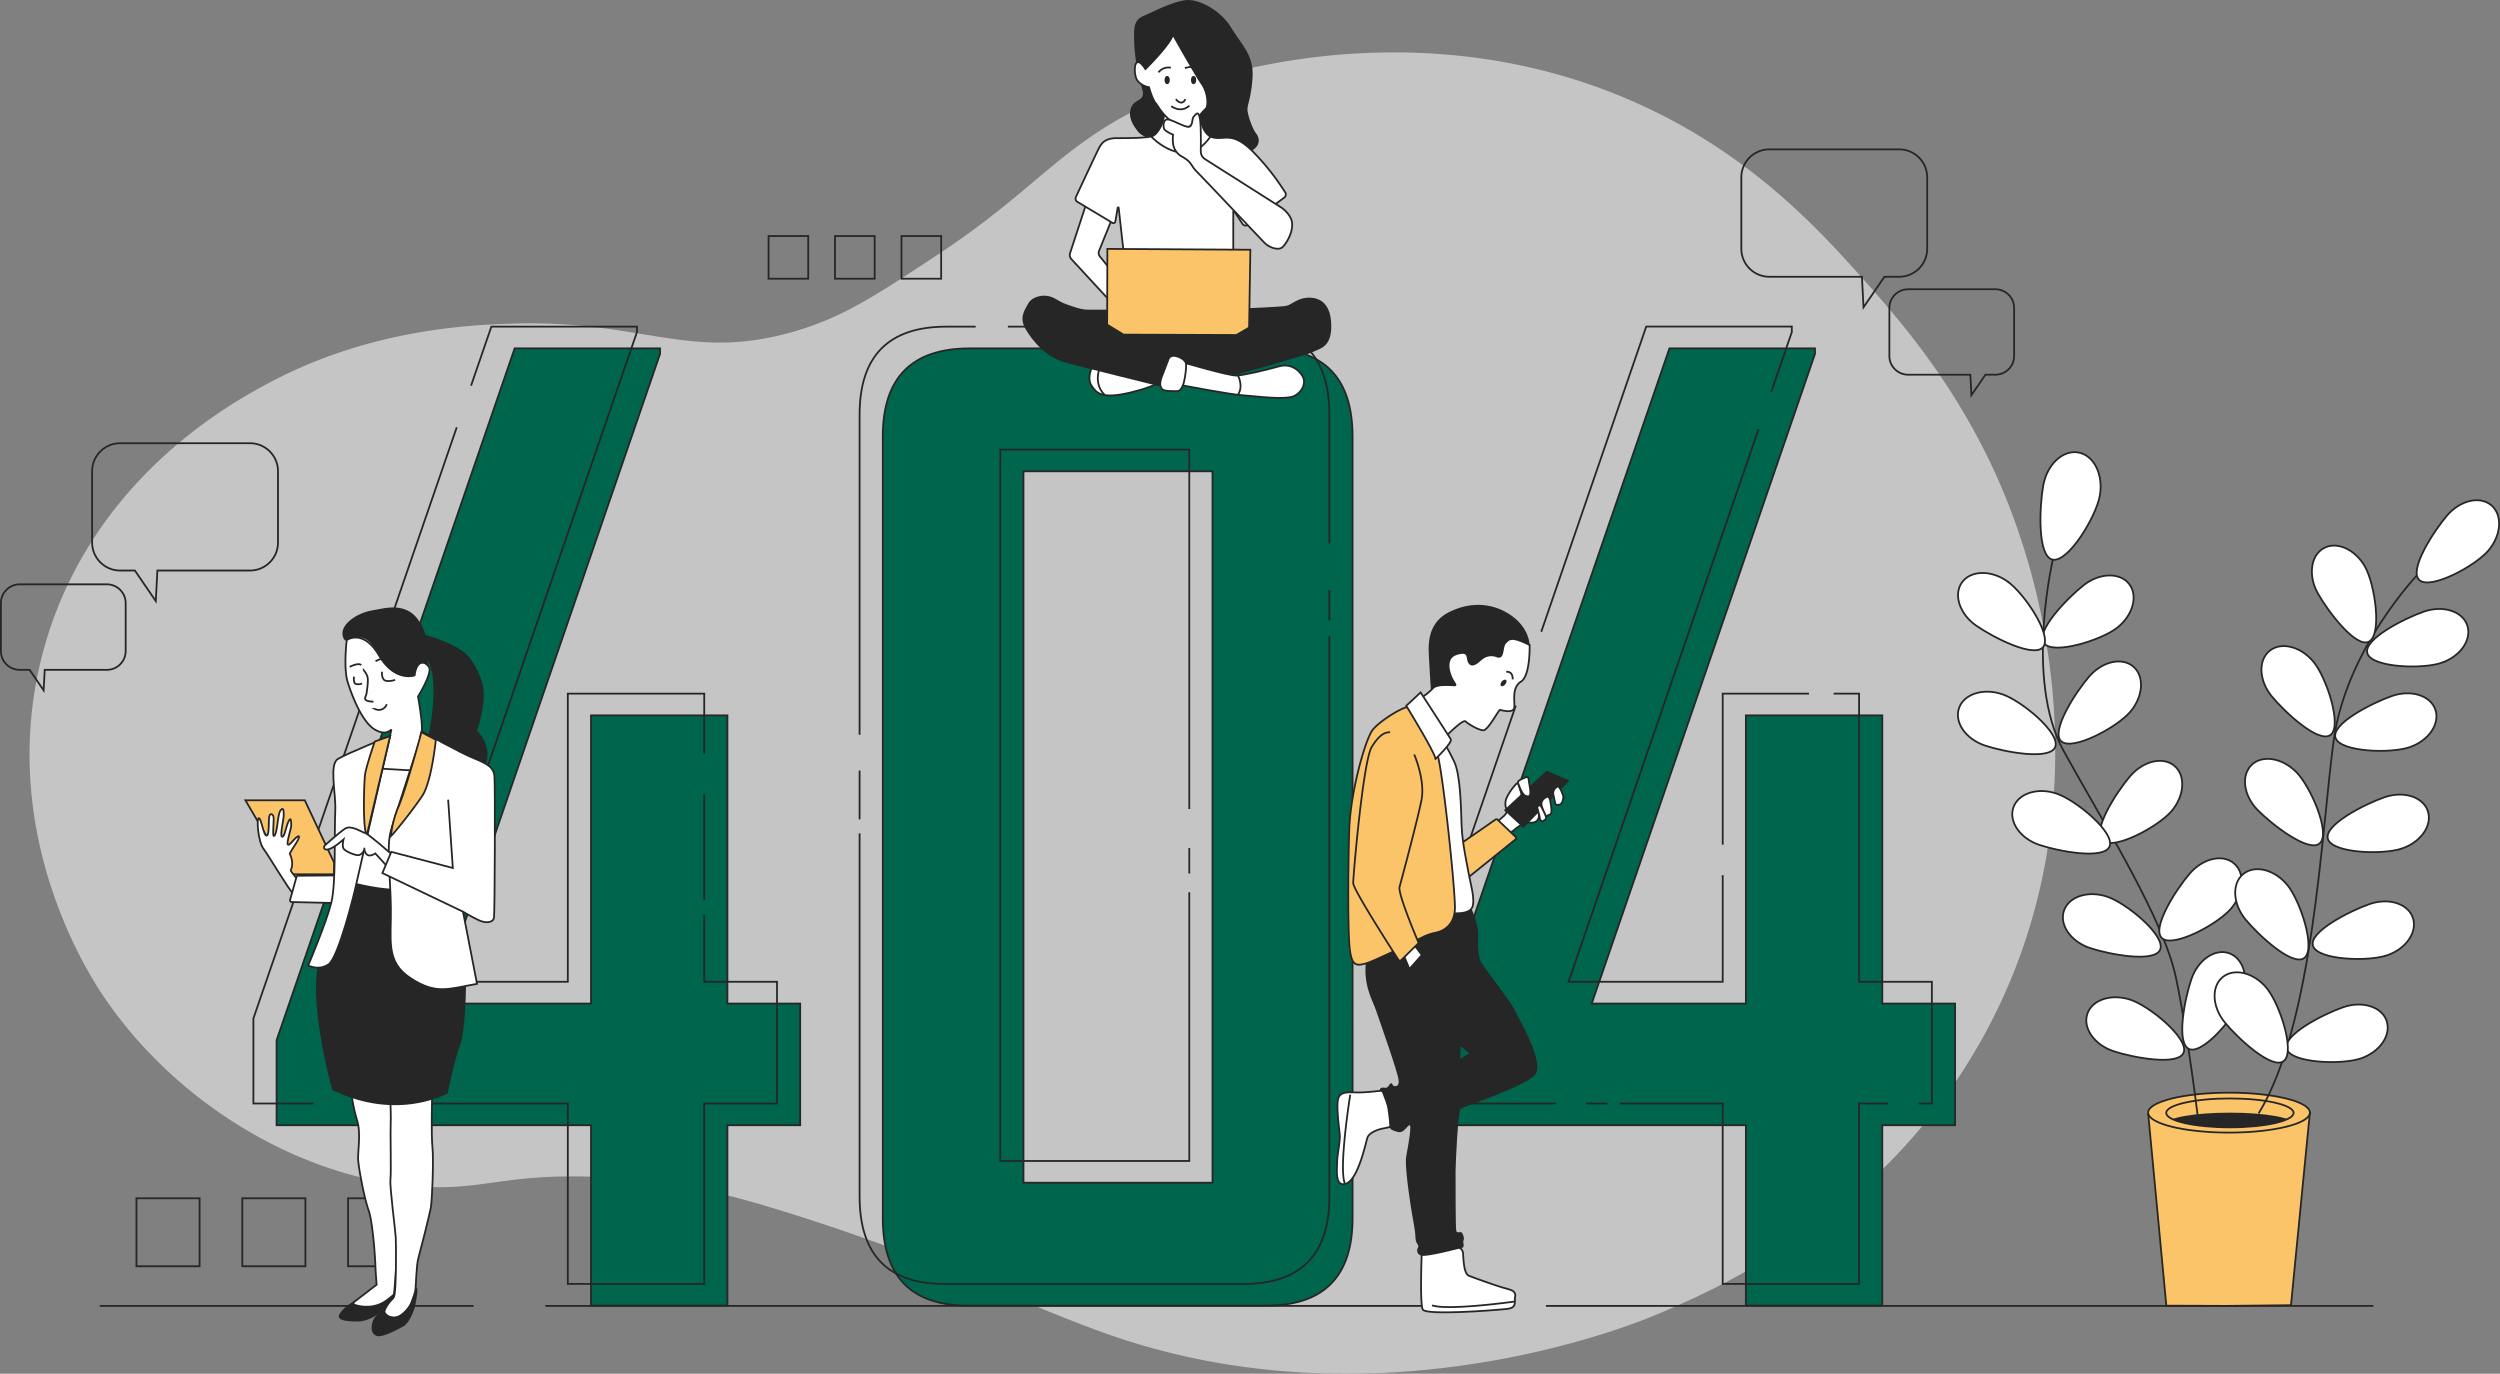 <svg xmlns="http://www.w3.org/2000/svg" width="1386.24" height="761.73"><rect width="100%" height="100%" fill="#808080" stroke="none"/><defs><clipPath id="a" transform="translate(0 -22.54)"><ellipse cx="1236.47" cy="639.64" rx="35.31" ry="8.01" fill="#fbc469" stroke="#262626" stroke-miterlimit="10"/></clipPath></defs><g data-name="Слой 2"><g data-name="Слой 1"><path d="M704.74 35.46a272.27 272.27 0 00-72 24c-46.14 23-59.25 46.44-113 81.88-34.66 22.88-52.3 34.52-79 42.36-58.54 17.09-83.74-6.54-156.74-4.24-23.26.72-78.58 3-134.12 32.47-19.64 10.42-99.42 52.76-125.65 148.24C-3.36 460.71 50 541.68 58.15 553.54 104.62 621.46 185.6 662.15 253 658.01c20.24-1.25 35.22-6.28 70.59-5.65 48.11.87 84.49 11.34 103.06 16.94 94.6 28.55 146.11 57.11 196.23 73.41 146.6 47.69 283.8-8.7 296.47-14.11 33.69-14.4 130.32-55.7 184.94-162.36 63.87-124.71 23.17-246.76 15.53-269.64-23.32-69.94-63.48-115.82-86.11-141.18-23.65-26.49-61.36-68.74-124.24-97.41-85.25-38.86-166.25-29.79-204.73-22.55z" fill="#c5c5c5"/><path d="M443.71 623.94h-40.36v100h-75.64v-100H153.37v-47.15l132-383.61H366v3.05L242.24 556.46h85.47V396.68h75.64v159.78h40.36zM750 675.46q0 48.51-47.82 48.5H536.65q-47.14 0-47.15-48.5V242.02q0-48.84 48.17-48.84h164.5q47.82 0 47.82 48.84zm-77.67-19.67V261.35H567.51v394.47zm411.75-31.85h-40.36v100h-75.64v-100H793.75v-47.15l131.94-383.61h80.72v3.05l-123.8 360.23h85.47V396.68h75.64v159.78h40.36z" fill="#00654d" stroke="#262626" stroke-miterlimit="10"/><path d="M261.2 213.85l11.26-32.73h80.72v3.05l-123.8 360.21h85.47V384.62h75.64v33.39M173.91 611.88h-33.4v-47.15l112.75-327.8M390.49 507.3v37.08h40.36v67.5h-40.36v100.05h-75.64V611.88H195.09m195.4-171.42v58.59m86.15-44.75v-27.06m260.49-74.64v310.86q0 48.51-47.82 48.5H523.79q-47.14 0-47.15-48.5V462.13m260.49-134.95v16.95m-147.22-163h99.4q47.82 0 47.82 48.84v71.34M558.85 181.12h22.59m-104.8 226.34v-177.5q0-48.84 48.17-48.84H541m118.46 303.24v-14.12m0-21.64V249.29H554.65v394.47h104.81v-149m203.39 117.12h-82v-47.15l59.65-173.45m50.78 220.6h-12m167.53 0h-16v100.05h-75.58V611.88h-57.08m118.59-227.26h14.12v159.76h40.36v67.5h-7.43M955.23 468.36v-83.74h47.86m-28-146.63L869.75 544.38h85.48V485.3m-100.6-135l58.2-169.21h80.72v3.05l-11.38 33.13M857.21 724.13h458.82m-1013.65 0h499.77m-746.83 0h207.3" fill="none" stroke="#262626" stroke-miterlimit="10"/><path d="M1234.26 724.11l36.08-.37 10.48-106.79-89.6 1.17 10 105.87z" fill="#fbc469" stroke="#262626" stroke-miterlimit="10"/><ellipse cx="1235.98" cy="616.95" rx="44.84" ry="11.07" fill="#fbc469" stroke="#262626" stroke-miterlimit="10"/><ellipse cx="1236.47" cy="617.1" rx="35.31" ry="8.01" fill="#fbc469"/><g clip-path="url(#a)"><path fill="#fff" stroke="#262626" stroke-miterlimit="10" d="M1231.94 620.74l6.74 1.75"/><ellipse cx="1236.47" cy="623.22" rx="35.31" ry="6.26" fill="#262626"/></g><ellipse cx="1236.47" cy="617.1" rx="35.31" ry="8.01" fill="none" stroke="#262626" stroke-miterlimit="10"/><g stroke="#262626" stroke-miterlimit="10"><path d="M1138.74 308.31s-16.63 67.91 5.55 108.11 55.44 92.87 62.37 126.14 12.47 80.39 12.47 80.39m121.98-304.94s-40.2 41.58-47.13 92.87-11.08 156.63-41.58 206.52" fill="none"/><path d="M1164.34 274.87c-2.1 11.68-17.41 37-26.07 35.46s-7.41-29.4-5.31-41.08 10.81-19.89 19.48-18.34 13.99 12.29 11.9 23.96zm9.6 73.23c-8.79 6.91-35.43 15.16-40.56 8.64s13.2-25.34 22-32.25 20.06-7.23 25.19-.71 2.16 17.41-6.63 24.32zM1237 503.94c-7.28 8.48-31.82 21.73-38.11 16.33s8-27.41 15.33-35.9 18.29-11 24.58-5.57 5.53 16.66-1.8 25.14zm-33-54.05c-7.28 8.48-31.82 21.72-38.11 16.32s8-27.41 15.33-35.89 18.29-11 24.58-5.58 5.5 16.66-1.8 25.15zm-22.86-55.1c-7.28 8.48-31.82 21.73-38.11 16.32s8-27.41 15.33-35.89 18.29-11 24.58-5.57 5.49 16.66-1.8 25.14zm198.56-89.4c-7.28 8.48-31.82 21.72-38.12 16.32s8.05-27.41 15.34-35.89 18.28-11 24.58-5.58 5.5 16.66-1.8 25.15zm-136.14 247.19c-3.65 10.56-21.6 31.91-29.44 29.2s-2.6-28.45 1.05-39 13-16.94 20.81-14.23 11.23 13.46 7.58 24.03zm65.61 34.29c-10.56 3.65-38.44 2.71-41.15-5.13s20.78-19.61 31.34-23.26 21.33-.25 24 7.59-3.62 17.15-14.19 20.8zm14.56-57.18c-10.57 3.65-38.44 2.72-41.15-5.12s20.77-19.61 31.34-23.27 21.33-.25 24 7.59-3.63 17.15-14.19 20.8zm8.27-59.23c-10.56 3.65-38.44 2.71-41.14-5.13s20.77-19.61 31.33-23.26 21.33-.26 24 7.58-3.58 17.14-14.19 20.81zm4.2-56.16c-10.56 3.65-38.44 2.72-41.15-5.12s20.78-19.62 31.34-23.27 21.33-.25 24 7.59-3.62 17.15-14.19 20.8zm17.67-46.78c-10.56 3.65-38.44 2.71-41.14-5.13s20.77-19.61 31.34-23.26 21.32-.25 24 7.59-3.63 17.15-14.2 20.8z" fill="#fff"/><path d="M1311.44 314.32c5.46 9.76 9.47 37.36 2.24 41.41s-23-17-28.45-26.73-4-20.94 3.21-25 17.56.57 23 10.32zm-28.56 52.71c7.1 8.64 15.91 35.1 9.51 40.37s-25.62-12.66-32.71-21.3-7.66-19.9-1.25-25.17 17.35-2.53 24.45 6.1zm-14.55 123.71c7.09 8.64 15.91 35.1 9.5 40.36s-25.61-12.65-32.71-21.29-7.66-19.9-1.25-25.17 17.36-2.53 24.46 6.1zm-11.44 57.18c7.1 8.64 15.92 35.09 9.51 40.36s-25.62-12.65-32.71-21.29-7.66-19.91-1.25-25.17 17.35-2.54 24.45 6.1zM1113 322.29c9.17 6.39 24.82 29.48 20.08 36.28s-28.08-5.25-37.26-11.64-12.76-17.09-8-23.89 16.01-7.14 25.18-.75zm-2.86 62.62c10.61 3.53 32.16 21.23 29.54 29.1s-28.42 2.93-39-.6-17.08-12.78-14.46-20.65 13.32-11.38 23.92-7.85zm30.15 55.1c10.61 3.53 32.16 21.23 29.54 29.1s-28.42 2.93-39-.61-17.08-12.77-14.46-20.64 13.32-11.4 23.92-7.85zm28.07 57.17c10.61 3.53 32.16 21.24 29.54 29.11s-28.42 2.92-39-.61-17.08-12.77-14.46-20.64 13.31-11.39 23.92-7.86zm12.99 57.18c10.61 3.53 32.16 21.23 29.54 29.1s-28.42 2.93-39-.6-17.08-12.78-14.47-20.65 13.33-11.38 23.93-7.85zm91.98-126.21c7.85 8 19 33.51 13.11 39.34s-26.65-10.29-34.5-18.25-9.43-19.13-3.52-25 17.06-4.05 24.91 3.91z" fill="#fff"/></g><path d="M138.62 245.77h-72a15.53 15.53 0 00-15.53 15.53v39.53a15.53 15.53 0 0015.53 15.53h8.17l11.59 16.94.89-16.94h51.35a15.53 15.53 0 0015.53-15.53V261.3a15.54 15.54 0 00-15.53-15.53zM981.09 82.83h72a15.53 15.53 0 0115.53 15.53v39.53a15.53 15.53 0 01-15.53 15.57h-8.18l-11.59 16.94-.89-16.94h-51.34a15.53 15.53 0 01-15.53-15.53V98.36a15.53 15.53 0 0115.53-15.53zM59.25 324.01H10.92A10.43 10.43 0 00.5 334.46V361a10.43 10.43 0 0010.42 10.42h5.49l7.78 11.37.6-11.37h34.46A10.43 10.43 0 0069.68 361v-26.54a10.43 10.43 0 00-10.43-10.45zm998.82-163.62h48.33a10.43 10.43 0 0110.43 10.43v26.53a10.42 10.42 0 01-10.43 10.42h-5.48l-7.79 11.37-.59-11.37h-34.47a10.42 10.42 0 01-10.42-10.42v-26.53a10.43 10.43 0 0110.42-10.43zM110.66 702.14h-35v-37.68h35zm58.69 0h-35v-37.68h35zm58.65 0h-35v-37.68h35zm220.16-547.59h-22v-23.66h22zm36.84 0h-22v-23.66h22zm36.87 0h-22v-23.66h22z" fill="none" stroke="#262626" stroke-miterlimit="10"/><path d="M644.5 79.77s-10.94-3.53-13.41-6.7-6-8.12-3.88-13.41 8.29-3.18 6.08-10.5a105.44 105.44 0 01-4.41-25.86c-.17-8.47-.17-12.17 5.38-14.56S651.47.27 658.44.01s18.62 5.91 24.35 15.45 12.53 15.09 11.74 27.44-3.27 15.44-2.74 18.79 2.74 9.8 4.77 12.36 3 8-5.38 10.76-15.62 7.15-19.77 3.88-3.44-6.7-2.56-7.41 3.53.8 1.41-1.32-3.17-10.68-8.64-12.71-13.33-1.76-15.18.09-1.94 12.43-1.94 12.43z" fill="#262626"/><path d="M618.38 170.01l-24.31-26.33a3.3 3.3 0 01-.72-3.3l9.5-29 13.89 9.65-7.32 18.08a3.06 3.06 0 00.46 3.09l9.91 12.26z" fill="#fff" stroke="#262626" stroke-miterlimit="10"/><path d="M616.8 123.55l-19.39-11.63a2.08 2.08 0 01-.82-2.68c2.7-5.81 11.46-24.65 12.85-27.23 1.65-3.06 3.77-5.41 9.88-5.41s16.71 0 19.77-1.18 6.59-8 6.35-12.47c-.22-4.21 17.54-.48 19.58 0a.25.25 0 01.2.23c.13 1.51 1.19 11.46 7.28 13 6.59 1.64 10.59-3.53 21.88 7.53a134.26 134.26 0 0118.28 23 2.13 2.13 0 01-.53 2.82L692 124.65a2.12 2.12 0 01-3.05-.53l-4.59-7a.28.28 0 00-.52.15v27a.28.28 0 01-.29.28l-59.99-2.09a.28.28 0 01-.26-.25l-3-27a.28.28 0 00-.55 0l-1.29 7.57a1.07 1.07 0 01-1.66.77z" fill="#fff" stroke="#262626" stroke-miterlimit="10"/><path d="M637.09 48.36s-6.18-.88-7.41-6 0-12.53 5.47-4.06c0 0 14.47-14.29 15.17-19.23 0 0 13.06 23.29 16.24 27.7s3.7 12.18 1.94 13.59-8.12 9.88-9 9.88-9 1.94-17.82-11.82c0 .04-2.3-1.96-4.59-10.06z" fill="#fff" stroke="#262626" stroke-miterlimit="10"/><path d="M638.38 75.77s18.71 20 32.71.12" fill="none" stroke="#262626" stroke-miterlimit="10"/><path d="M710.62 115.18s5.64 3.77 5.88 8.95-3.29 11.05-5.41 12.94-7.09.47-10.09-2.61-33.41-35.3-37.41-39.3c-3.49-3.49-2.5-5.19-8.3-8.38a9.56 9.56 0 01-4.83-7.15 21.09 21.09 0 010-4.94s-3.76-1.64-4.7-2.82-.94-5.41 1.41-5.65 10.47 4.94 12.41 4 1.24-4.47 2.41-5.64 2.35-3.53 3.3.94c.69 3.31.62 13.35.53 18.32a5.12 5.12 0 002.37 4.4z" fill="#fff" stroke="#262626" stroke-miterlimit="10"/><path d="M642.38 40.13a7 7 0 016.83-2.59m7.79.23s5.65-1.88 8.24.71" fill="none" stroke="#262626" stroke-miterlimit="10"/><ellipse cx="647.19" cy="44.39" rx="1.46" ry="2.29" fill="#262626"/><ellipse cx="661.84" cy="44.39" rx="1.46" ry="2.29" fill="#262626"/><path d="M649.44 58.86s5.21 4.15 10.06-.26m-7.5-3.62s3.18 4.32 5.29 0" fill="none" stroke="#262626" stroke-miterlimit="10"/><path d="M605.56 203.54s-3.06 6.12-.35 10.23 5.53 7.89 22.58 3.65 17-7.53 17-7.53z" fill="#fff" stroke="#262626" stroke-miterlimit="10"/><path d="M613.26 171.71h-9.7c-2.82 0-4.77-.35-11.3-2.64s-6.35-3.71-10.41-4.77-9.69.31-11.64 3.88c-2.12 3.89-5.3 7.95-1.42 14.48s11 15.35 22.42 18.52c7.47 2.08 52.58 13.24 52.58 13.24l5.3-17.29s7.59 1.76 8.29 3 1.06 1.94 1.06 1.94l25.24 6.17s40.76-11.11 44.29-13.06 11.47-2.29 10.06-17.47-14.12-13.25-18.03-11.47-4.41 2.83-6.88 3.36-19.59 1.23-19.59 1.23z" fill="#262626"/><path fill="#fbc469" stroke="#262626" stroke-miterlimit="10" d="M613.91 180.01l.12-42 79.29.47-.7 43.18-7.06 4.11-62.59-.23-9.06-5.53z"/><path d="M655.79 213.71s26.83 5.12 33.18 5.47 24.35 3 29.12.18 5.65-7.23 4.59-9.88-5.83-8.47-13.42-6.35-19.41 4.94-23.64 5.11-30-7.41-30-7.41z" fill="#fff" stroke="#262626" stroke-miterlimit="10"/><path d="M647.68 199.77a3.15 3.15 0 013-2.47c2.47 0 6.35 1.94 6.88 4.06s-.71 9.88-1.41 11.65-1.41 3.88-3.71 3.88-6.18 0-7.41-.71-2.65-2.64-.71-7.58 3.36-8.83 3.36-8.83z" fill="#fff" stroke="#262626" stroke-miterlimit="10"/><path d="M686.5 208.36s3.18 5.88-.12 10.59m-76.82-14.12s-3.18 7.88 2.82 14" fill="none" stroke="#262626" stroke-miterlimit="10"/><path d="M195.09 354.46s-4.47 3.29-5.18-2.59 8-12 16.47-13.41 23.06-6.59 29.65 13.65c0 0 18.59 4.94 24.23 12.47s8.24 15.06 8 21.88-3.05 17.65-3.76 18.59c0 0 8.24 8 5.18 17.64S237 410.95 237 410.95s7.77-33.41-.23-45.65c0 0 2.58 6.12-1.18 10.36s-17.24-1.61-21.41-6.36c-5.18-5.84-8.5-19.53-19.09-14.84z" fill="#262626"/><path fill="#fff" stroke="#262626" stroke-miterlimit="10" d="M206.74 422.95l32.11 1.76-16.23 76.94-32.47-9.88 16.59-68.82zm-11.89 183.41a96.53 96.53 0 003.15 14.82c2.23 7.18.35 17.06.59 21.77s3.41 21.51 5.79 28.12 3.65 26.59 3.77 30.59.7 10.7.7 10.7l-12.59 9.65s-2.7 5.53 3.3 5.41 16.7-5.41 18.47-7.76 6-110.36 6-110.36z"/><path d="M216.5 610.83s.35 9.65.12 12.94.35 26.12-.12 30.24 2.71 27.88 2.94 32.12.35 29.88-.94 32.82-8.47 6.12-5.29 9.18 4.94 5.41 12.23.82c0 0 4.59-10.59 4.94-14s.47-13.41 1.65-17.53 6-23.29 6.82-27.53 1.65-27.18.94-33.76-.23-27.3-.23-27.3z" fill="#fff" stroke="#262626" stroke-miterlimit="10"/><path d="M194.15 488.83s19.06 5.18 28.94 3.77 33.41 25.86 33.41 25.86l1.88 28.47s-.23 24.71-3.29 32.71-6.83 26.58-6.83 26.58-27.76 16-64-1.88c0 0-15.76-55.53-5.64-76.7a314 314 0 0015.53-38.81z" fill="#262626"/><path d="M192.26 354.95s-1.88 15.29.48 23.06 8 22.12 14.82 26.35c5.06 3.14 7.92 1.5 9.06.43a.22.22 0 01.35.22l-5.71 21.2 19.86 1.15s1.38-18.53 2.56-21.35-1.89-19.77-1.89-19.77 8-12.94 6.12-16.23-6.82-4.71-8 4.47c0 0-10.82 4-19.76-11.06s-17.89-8.47-17.89-8.47z" fill="#fff" stroke="#262626" stroke-miterlimit="10"/><path d="M193.91 369.77s4.94-2.59 6.35-.94m1.42 2.83a10.83 10.83 0 011.88 3.05c.94 2.12 0 7.06-.24 9.42s-3.29 4.7 3.77 4.94m1.17-22.36s3.77-2.58 6.36-.7m-2.83 6.45s-.23 2.94 1 4.35 4.74.73 6.29.18m-22.82-1.81a8.89 8.89 0 00.24 3.3c.47 1.18 2.82 1.18 4.24.47m7.11 14.12a4.61 4.61 0 006.59-2.59" fill="none" stroke="#262626" stroke-miterlimit="10"/><path fill="#fbc469" stroke="#262626" stroke-miterlimit="10" d="M136.09 443.77H169l16.24 34.5v6.53h-25.06l-24.09-41.03z"/><path d="M165 487.63s-3.71-4.33-3.79-4.86 2.2-3.35-.53-9.53c0 0 2.38-4.06 3.53-5.73s2.64-4.85.61-3.53-4.32 5.2-5.2 4.32 1.85-8.82 1.85-10.41.09-5.73-1.5-2.38-2.12 8.65-3.53 8.47.88-9.8.88-11.65.18-5.2-1.67-3.09-1.6 12.16-3.53 14.21c-1.41 1.5.09-9.53-.53-10.85s-1.86-1.86-2.3.26.18 10.5-1.5 10.5-2.82-9.44-4.23-9.7-.53 12.88 2.56 17 14.2 23 16.5 24.89 2.38-7.92 2.38-7.92z" fill="#fff" stroke="#262626" stroke-miterlimit="10"/><path d="M164.41 486.24L160.85 499a.93.93 0 00.88 1.18l26.06.59.53-15.35-23.06.17a.88.88 0 00-.85.65z" fill="#fff" stroke="#262626" stroke-miterlimit="10"/><path d="M170.85 535.46s10.36-24.47 12.94-35.29 1.5-38.12 2.12-50.59c.47-9.41-3.53-25.65 1.41-28.71s29-12.7 29-12.7-17.72 76.94-18.9 82.58-9.88 40.47-15.29 44-10.13.91-11.28.71zm63.53-129.69s20.47 11.53 28.71 14.83 10.59 5.41 11.06 9.64.23 75.77-.24 78.59-4.47 3.3-8.47 1.41-8.7-4.7-8.7-4.7l7.76 40c-16 2.82-22.59 6.12-36.71-3.06s-10.79-20.94-11.05-39.02-2.59-33.65 0-42.82 17.64-54.87 17.64-54.87z" fill="#fff" stroke="#262626" stroke-miterlimit="10"/><path d="M207.79 411.18s-4.94 14.36-5.41 18.59-1.41 28.47.94 33.65l13-55.29zm25.89-5.17l8 4.23s-2.36 23.3-7.53 31.06-15.53 20.71-17.41 22.36a57.16 57.16 0 014.47-16.95c4-9.41 12.47-40.7 12.47-40.7z" fill="#fbc469" stroke="#262626" stroke-miterlimit="10"/><path d="M216.56 473.16s-12.35-10.86-14.21-11.3-7.59-4.59-11-2.38-11.38 9.44-11.38 9.44-1.32 2.56 1.77 2.12 8.73-5.56 8.73-5.56-1 3.79.18 5.29 6.88 3.89 8.47 3.36 3-2.3 2.91-3.53-.18 6.61 6.09 2.64l7 7.68" fill="#fff" stroke="#262626" stroke-miterlimit="10"/><path fill="#fff" stroke="#262626" stroke-miterlimit="10" d="M248.5 443.42l2.59 37.88-34.12-8.94-4.94 11.77 44.71 21.41"/><path d="M199.09 719.77s-5.3 2.24-2.24 3.3 10.59 2.35 16.94-2.24 5-4.7 5-4.7l-.29 3.33a44 44 0 01-8.12 8.71c-4.19 3.2-9.2 4.58-11.41 4.58-4.59 0-13.65 0-10.47-4.58s10.59-8.4 10.59-8.4z" fill="#262626"/><path d="M218.85 718.36s-4.82 6.82-5.17 8.71 3.79 3.78 6.82 2.59c4.47-1.77 8.12-8.36 9.18-11.18s1.06-5.88 1.64-4.24-.7 7.42-1.06 9.65-3.41 9.88-6.47 11.53c-4.09 2.21-12.23 6.59-15.17 5.29-4.15-1.82-2.47-8.35-.59-10.47s10.82-11.88 10.82-11.88z" fill="#262626"/><path d="M808.35 691.54a3.71 3.71 0 012.82 2.82c.35 2.3.18 11.82 3.35 13.06s15.89 5.82 19.94 6.88 6.18 1.77 5.65 4.77 1.24 6-4.41 6.7-45 3.71-46.77.36-.52-32.65-.52-32.65zm-41.83-86.83s-8.29 1.06-13.06 1.06-9.88-.88-11.29 3 .35 16.41.71 20.3-1.42 11.29-1.42 15-1.58 14.82 5.12 12.17 10.77-22.94 11.65-25.41 4.94-4.41 8.82-5.12a42.85 42.85 0 006.71-1.76z" fill="#fff" stroke="#262626" stroke-miterlimit="10"/><path d="M775.52 598.89c.36 4.06-1.76 3.18-2.47 3.35s-1.23-2.64-2.29-1.23-1.41 2.47-3.18 2.12-3.88.88-1.23 2.47 4.06 16.94 4.06 18.7 1.41 2.47 4.58 3.36 4.59-2.48 6.36-3.71-.36 10.59-1.59 17.12 3.53 34.41 4.41 39 .53 6 .88 7.76 1.94 2.65 1.24 3.88-1.06 3.89 2.12 4.59 20.82-3.88 22.41-4.41.17-2.82.7-4.06 0-2.65-.7-4.06-3 .53-3.36-1.41-.35-27.88-.35-32.82 1.41-33.71 2.82-34.77 34.77-12 41-18.53-8.83-31.41-11.12-36.35-18-24.35-19.06-27.53-1.41-7.41-1.06-13.59-4.06-15.53-4.06-15.53l-17.65 2.3s-37.76 11.29-40.23 25.59 3.18 23.11 5.12 28.76 12.3 34.94 12.65 39zm34.24-11.82l.17-6.89 4.77 3.89zm38.41-229.41s0-8.95-9.65-16-22.35-8.71-35.29-2.12-11.06 20.47-10.82 26.12 1.17 19.29 1.17 19.29l16.24-3.49z" fill="#262626"/><path d="M848.17 357.66s.47 16.94-4.71 20.23-3.53 10.12-3.76 14.12-7.29 1.65-8 1.65-6.59 11.29-9.18 11.29-8.47-3.53-9.88-4.94-10.82 8.23-10.82 8.23l-13.65-21.41a30.59 30.59 0 006.35-5.17c2.12-2.59 10.59-1.65 12-1.65s-.23-1.18-1.64-4.24-4-11.06 3-13.17 5.42 2.11 6.59 4.47 3.3 1.64 6.12-.94 5.88-3.53 9.65-2.12 2.35-5.41 4.47-7.53 3.11-4.02 13.46 1.18z" fill="#fff" stroke="#262626" stroke-miterlimit="10"/><path d="M838.76 376.71s.47-4.47-3.53-4.23" fill="none" stroke="#262626" stroke-miterlimit="10"/><ellipse cx="833.7" cy="401.25" rx="2.12" ry="1.24" transform="rotate(-50.58 809.832 389.986)" fill="#262626"/><path d="M836.23 463.01s8.47-7.77 11.12-7.06 6 0 6-3.88-9.89-8.65-9.71-10.77-1.76-5.47-1.76-7.06-6.36 6-7.06 10.06 2.11 5.47-.71 7.94-5.82 5.12-5.82 5.12zm-52.77 60l4.94 6.53-6.88 7.76-3.88-9.35 5.82-4.94z" fill="#fff" stroke="#262626" stroke-miterlimit="10"/><path d="M812.23 488.07l28-22.55a1 1 0 00.06-1.57l-9.82-9.36a1 1 0 00-1.3-.1l-20.66 14.34z" fill="#fbc469" stroke="#262626" stroke-miterlimit="10"/><path d="M802.88 506.24c2.82.18 11.47 1.06 13.41-3s-1.06-13.94-1.77-18.17-3.7-17.3-4.06-27-.53-28.59-4.23-36-5.12-10.24-6.35-10.24-5.83 10.24-5.83 10.24z" fill="#fff" stroke="#262626" stroke-miterlimit="10"/><path d="M789.47 519.37a26.66 26.66 0 016.46-2.15c4-.83 11.08-3.84 10.83-14.68-.35-15.18-7.41-80.83-10.24-85.94s-12.35-25.06-16.06-24.53-15.17 7.59-19.23 12.53-12.35 34.23-13.06 55.23-.88 58.24.35 67.06 3.71 8.82 9.18 7.24c4.3-1.25 23.58-10.67 31.77-14.76z" fill="#fbc469" stroke="#262626" stroke-miterlimit="10"/><path d="M784.17 418.36s6.18 14.1 4.06 25.1-11.12 44.47-12.18 48.35 10.59 31.06 10.59 31.06l-9.64 9.49a1 1 0 01-1.58-.17c-4.07-6.31-25.08-39-25.08-42.53 0-3.89 5.47-67.42 10.23-75.36 4.46-7.42 7.77-8.29 10.24-8.29" fill="#fbc469" stroke="#262626" stroke-miterlimit="10"/><path d="M796 420.83s9.53-9.17 8.47-10.94-16.76-25.94-16.76-25.94l-7.94 7.41s16.05 26.1 16.23 29.47z" fill="#fff" stroke="#262626" stroke-miterlimit="10"/><path fill="#262626" d="M870.29 432.83l-12.71-5.47-23.65 21.88 10.77 9.89 25.59-26.3z"/><path d="M748.7 607.01s-6.71 42-2.82 49.59m93.88 65.11s-36.35 5.12-45.71 2.12m52.06-292.85s1.41-.8 1.59 1.59 1.85 8.47 0 8.91c-3 .7-4.41-3.44-5.38-5.82s-1.41-2.48 3.79-4.68zm20.74 10.59s-1.77-5.91-3.27-5.39a4.17 4.17 0 00-2.2 4.77c.61 1.85.79 5.47 1.85 5.38s3.44.35 3.62-4.76zm-6.97 4.14c-.19-1.13-.53-4.58-2.3-3.79s-3.44 2.56-2.65 5.12 1.77 6.17 3.18 5.2 2.89.36 1.77-6.53z" fill="#fff" stroke="#262626" stroke-miterlimit="10"/><path d="M854.14 446.51s-1.85.09-1.68 1.32 1.33 4.68 1.33 5.65 1.14 2.65 2.12 1.59 3.26.17-1.77-8.56z" fill="#fff" stroke="#262626" stroke-miterlimit="10"/></g></g></svg>
